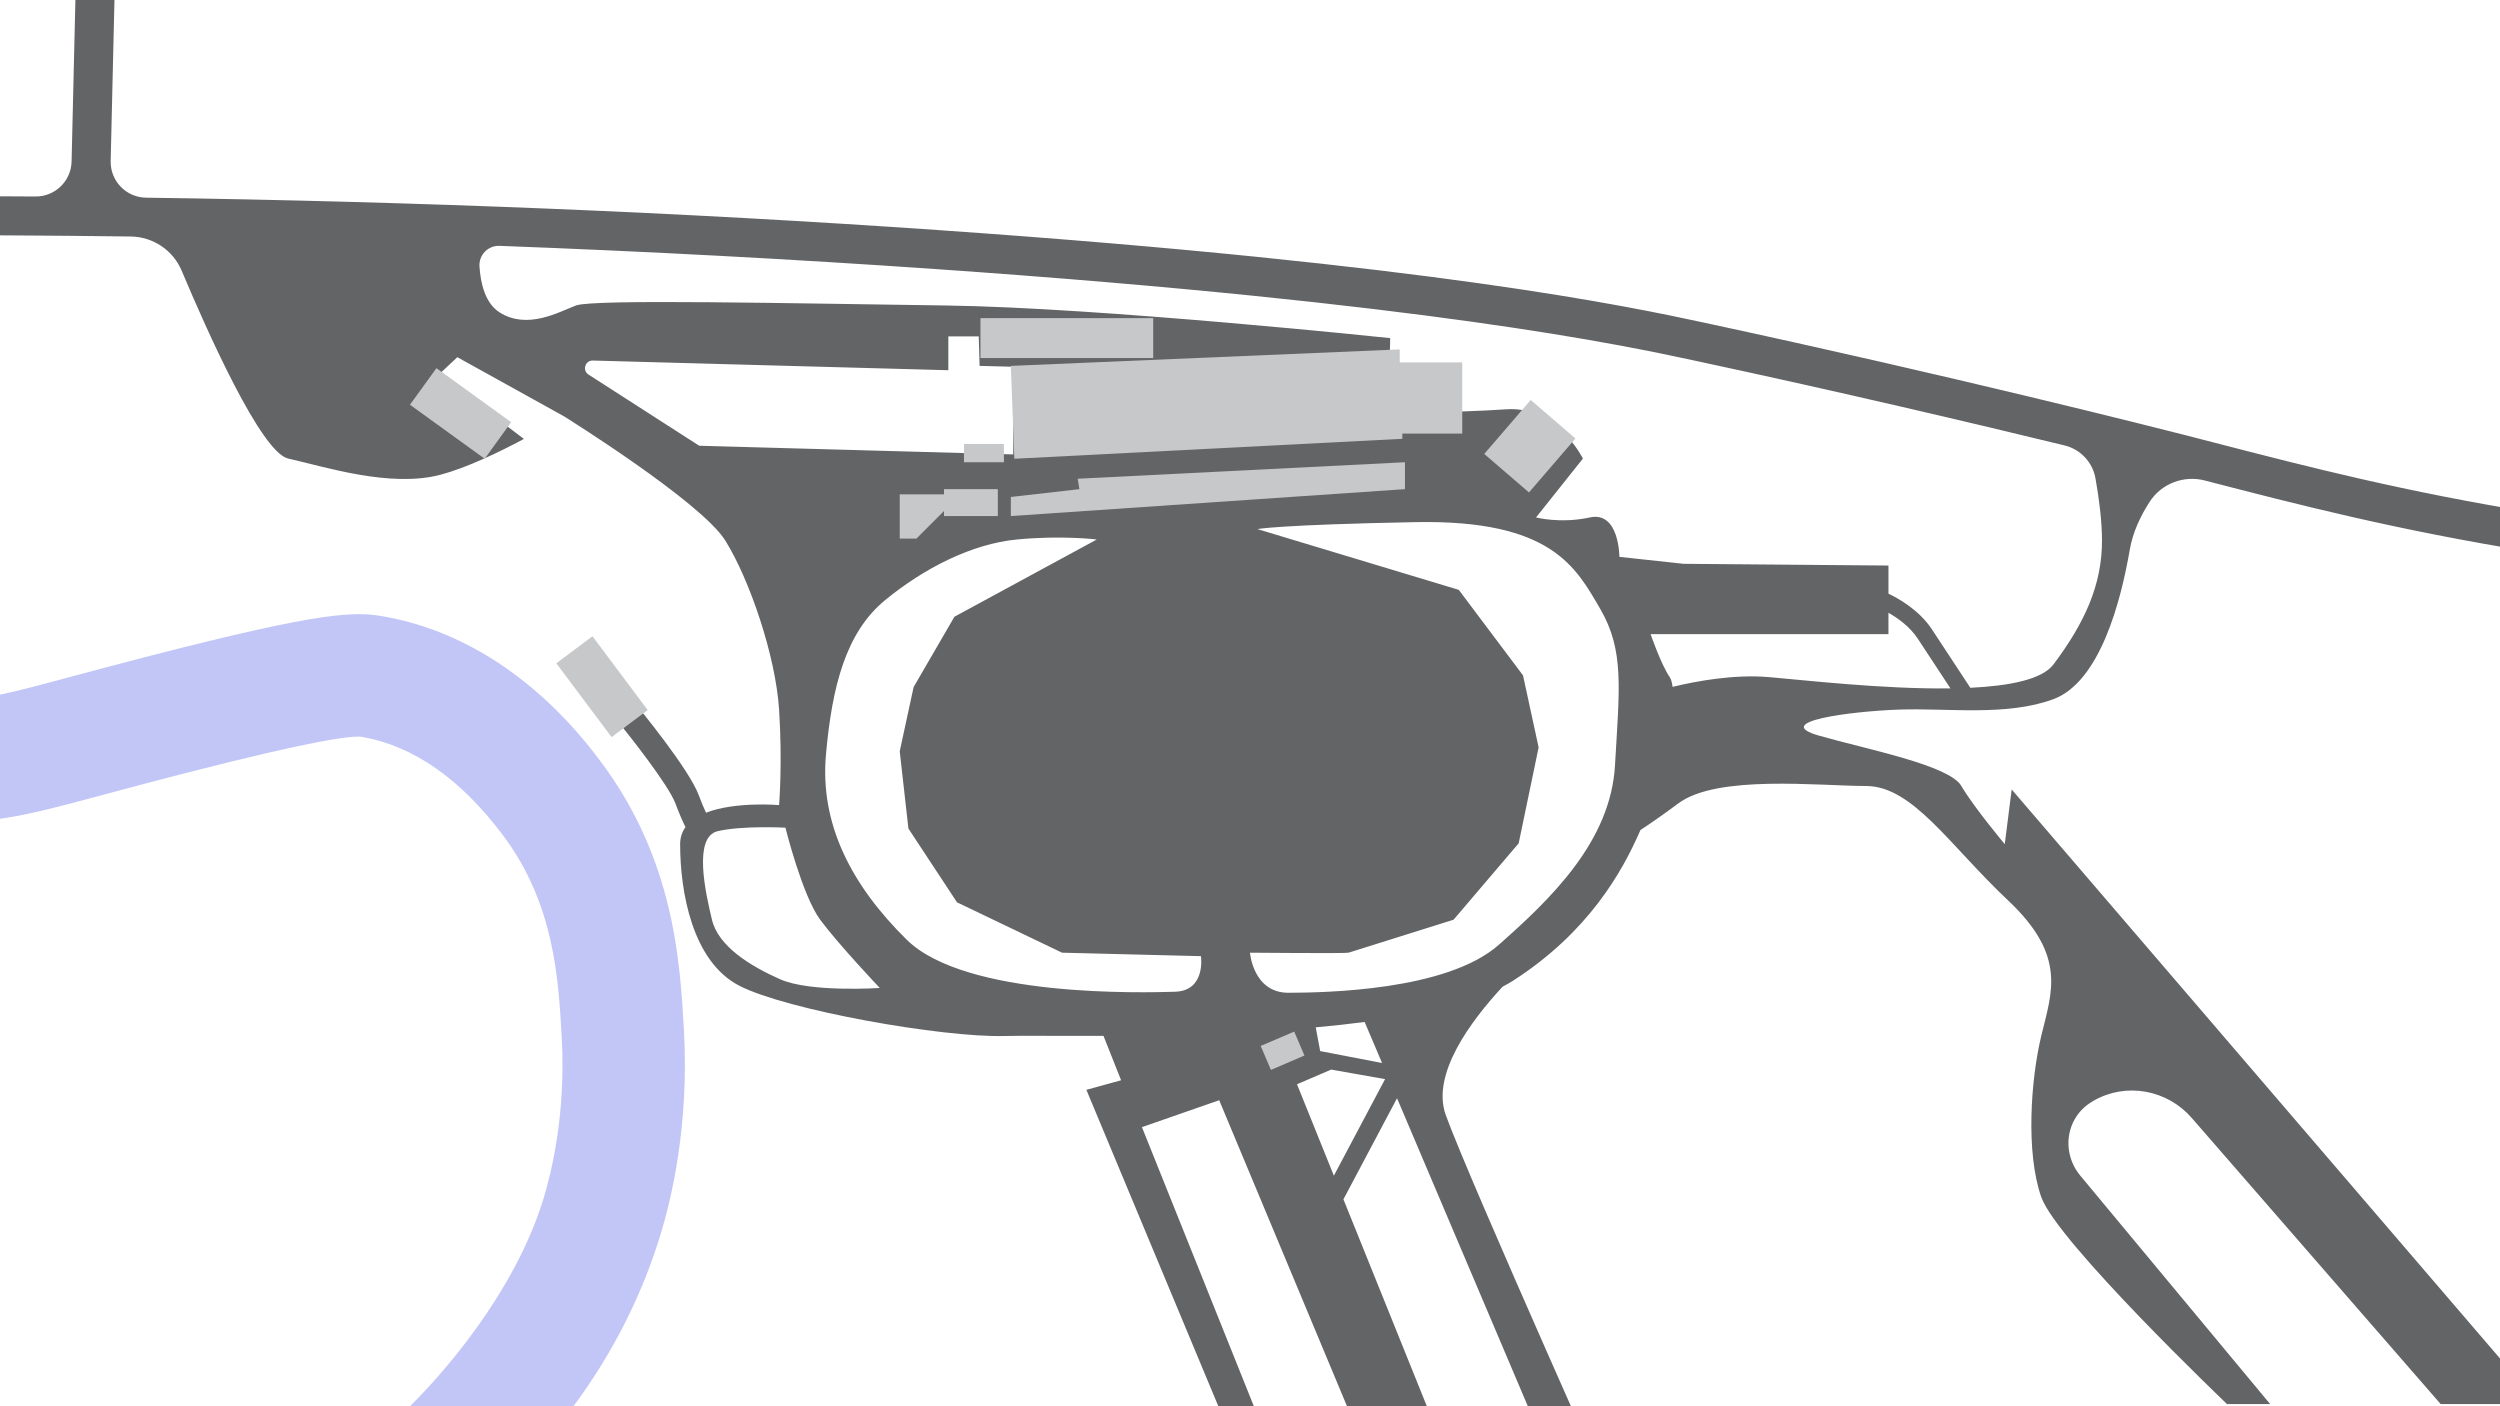 <?xml version="1.0" encoding="UTF-8"?>
<svg id="Background" xmlns="http://www.w3.org/2000/svg" viewBox="0 0 1920 1080">
  <defs>
    <style>
      .cls-1 {
        fill: #c7c8ca;
      }

      .cls-2 {
        fill: #c2c6f7;
      }

      .cls-3 {
        fill: #636466;
      }
    </style>
  </defs>
  <g id="Water">
    <path class="cls-2" d="M386.54,1140.56l-78.21-54.23c31.33-29.48,87.08-93.93,109.06-165.75,6.6-21.58,17.2-66.33,14.02-123.63-2.55-45.89-5.73-102.99-45.32-155.72-32.31-43.03-68.61-68.35-107.89-75.27-7.52-1.32-37.71,2.56-138.81,28.56-24.62,6.33-44.54,11.69-60.54,15.99-50.13,13.47-73,19.62-113.03,21.45l-4.28-93.9c29.79-1.36,44.43-5.29,92.91-18.32,16.22-4.36,36.41-9.79,61.52-16.25,132.12-33.99,156.46-33.99,178.52-30.1,41.19,7.25,79.99,26.09,115.31,56.01,27.13,22.98,44.81,46.53,51.47,55.39,56.7,75.51,61.1,154.6,64.01,206.94,4,71.85-9.55,128.81-17.98,156.37-28.01,91.54-81.12,155.19-120.73,192.47Z"/>
  </g>
  <path id="Pavement" class="cls-3" d="M1693.66,369.13c72.28,18.68,147.02,38,250.29,54.68,64.06,10.34,129.08,18.02,193.27,22.82l2.24-29.92c-63.34-4.73-127.51-12.31-190.73-22.52-101.89-16.45-175.94-35.59-247.56-54.1-7.28-1.88-14.52-3.75-21.76-5.62l-1.84-.47h0c-19.65-5.02-178.02-45.24-369.41-86.33-56.82-12.2-207.75-44.6-587.44-70.96-196.86-13.67-400.46-21.98-608.61-24.9-15.29-.21-27.47-12.87-27.11-28.16l4.33-183.63-29.99-.71-4.36,184.74c-.35,15-12.67,26.96-27.67,26.86-102.59-.71-206.2-.14-310.57,1.75l.54,30c129.06-2.34,256.94-2.67,383.15-1.02,17.12.22,32.5,10.55,39.13,26.33,19.54,46.48,61.04,139.59,81.77,144.2,27.68,6.15,78.34,22.69,117.01,12.42,20.1-5.34,44.87-17.26,64.04-27.49l-65.37-49.45,14.22-13.33,81.78,45.33s105.33,65.59,124,95.46,38.67,88.54,41.33,129.87c2.67,41.33,0,73.33,0,73.33,0,0-33.6-2.94-56.12,5.86-1.61-3.46-3.53-7.94-5.64-13.62-7.46-20.04-45.91-66.81-50.27-72.08l-14.64,12.12c11.28,13.63,41.73,52.16,47.1,66.59,2.91,7.81,5.53,13.71,7.69,18.06-2.6,3.59-4.11,7.9-4.11,13.07,0,36.67,9.33,90,45.33,108.67,36,18.67,156,40,204,38.67,12.67-.35,40.4.04,75.79-.13l13.54,34.13-26.67,7.33,125.67,301.33,23.67-6.67-106.67-266,59.34-20.67,138.66,332,51.33-21.33-94.58-234.56,41.17-77.64,148.74,350.21,30.67-10.67s-124-276.67-142-326.67c-11.27-31.31,19.29-72.29,43.7-98.56,2.95-1.53,5.73-3.12,8.3-4.78,57.22-36.85,83.4-82.87,97.52-115.49,7.5-4.94,17.28-11.68,29.14-20.51,29.91-22.26,108-13.33,144-13.33s64,45.33,109.33,88c45.33,42.67,33.33,70.67,25.33,104.06s-12,89.27,0,123.54,142.67,159.07,142.67,159.07h33.13l-145.86-175.51c-10.12-12.18-12.05-29.45-4.21-43.22,2.81-4.94,6.94-9.6,12.94-13.27.6-.37,1.2-.72,1.81-1.07,24.83-14.18,56.32-8.28,75.09,13.3l191.2,219.77h59.89v-18.33l-389.33-453.67-5.33,42s-24-28.67-33.33-44.67c-9.33-16-72-28-109.33-38.67-37.33-10.67,24-18.67,61.33-20,37.33-1.33,82.67,5.33,118.67-8,36-13.33,52-76,58.67-114.77,2.32-13.52,8.37-26.12,15.27-36.8,9.06-14.04,26.22-20.55,42.4-16.38l.32.08ZM537,342.33l-85.01-54.65c-4.99-3.21-2.6-10.94,3.33-10.78l273.01,7.43v-26h23.33l.67,22.67,25.83.67v67.33l-241.17-6.67ZM599.22,752.11c-23.11-10.22-47.56-25.33-52.44-45.78-4.89-20.44-14.67-63.56,4.44-68,19.11-4.44,52-2.67,52-2.67,0,0,12.89,52,26.67,70.67,13.78,18.67,45.78,52.44,45.78,52.44,0,0-53.33,3.56-76.44-6.67ZM902.33,761.67c-24,.67-160.67,4.67-206-40-43.03-42.39-66.67-89.33-62-142,4.67-52.67,15.33-94,45.33-118.67,30-24.67,66.67-43.33,101.33-46.67s61.33,0,61.33,0l-109.33,59.33-31.33,54-10.67,49.33,6.67,59.33,37.33,56.67,80.67,38.67,106.67,2.67s4,26.67-20,27.33ZM996.11,832.72l26.22-11.27,41.41,7.31-39.33,74.16-28.31-70.2ZM1010.49,789c12.76-1.16,25.35-2.52,37.55-4.12l13.38,31.5-47.53-9.15-3.4-18.22ZM1240.33,587.65c-3.33,58.65-49.33,102.68-89.33,138.02-40,35.33-134,36.67-161.33,36.78-27.33.12-29.67-30.78-29.67-30.78,0,0,73.67.67,75.67,0,2-.67,80.67-25.33,80.67-25.33l50-58.67,15.33-73.67-12-55.33-49.33-65.67-154.67-46.67s16.67-3.33,121.33-5.33c104.67-2,123.33,34.67,142,66.67s14.67,61.33,11.33,119.98ZM1358.33,520c-26.71-2.23-55.38,3.04-73.79,7.52-.42-3.38-1.15-5.98-2.21-7.52-6.67-9.67-14.67-33-14.67-33h182.67v-16.4c6.61,3.76,16.34,10.44,22.56,19.96,7.11,10.88,17.99,27.41,25.06,38.13-51.95.69-113.94-6.55-139.62-8.69ZM1577,510.33c-8.59,11.46-33.43,16.42-63.78,17.9-5.88-8.91-20.59-31.25-29.44-44.79-10.2-15.6-27.34-24.63-33.44-27.48v-21.63l-157.33-1.33-49.33-5.33s0-35.22-22.67-30.28c-22.67,4.95-41.33,0-41.33,0l36-45.21s-20-40.51-58.67-37.85-90.67,2.67-90.67,2.67l1.33-57.33s-222.67-23.46-341.33-25.06c-118.67-1.6-270.67-5.06-284,0-13.33,5.06-37.33,18.84-58.67,5.29-11.03-7.01-14.58-22.24-15.43-35.31-.57-8.77,6.57-16.11,15.35-15.78,113.52,4.28,225.34,10.22,335.04,17.84,377.56,26.22,526.98,58.29,583.22,70.37,113.72,24.41,215.71,48.51,283.72,65.06,12.24,2.98,21.57,12.9,23.76,25.31,2.64,14.93,5.01,32.58,5.01,47.76,0,34.13-13.33,63.21-37.33,95.21Z"/>
  <g id="Buildings">
    <rect class="cls-1" x="753" y="244.33" width="132.67" height="30.67"/>
    <rect class="cls-1" x="1152.27" y="315.32" width="45.33" height="54.7" transform="translate(507.97 -683.51) rotate(40.72)"/>
    <polygon class="cls-1" points="776.33 281 1075 268.33 1075 278.33 1123 278.33 1123 333 1077 333 1077 337 779 352.33 776.33 281"/>
    <polygon class="cls-1" points="827.67 367.67 1079 355 1079 375.67 776.33 396.33 776.33 381.67 829 375.67 827.67 367.67"/>
    <rect class="cls-1" x="426.97" y="510.04" width="70.81" height="34.67" transform="translate(607.42 -158.83) rotate(53.18)"/>
    <rect class="cls-1" x="318.31" y="300.21" width="70.81" height="34.67" transform="translate(253.14 -147.04) rotate(35.87)"/>
    <path class="cls-1" d="M703.78,413.67h-12.78v-34h34v12.78l-21.22,21.22Z"/>
    <rect class="cls-1" x="740.33" y="341" width="30.67" height="14"/>
    <rect class="cls-1" x="725" y="375.67" width="41.33" height="20.67"/>
    <rect class="cls-1" x="971" y="797" width="28" height="20" transform="translate(-238.25 453.26) rotate(-23.2)"/>
  </g>
</svg>